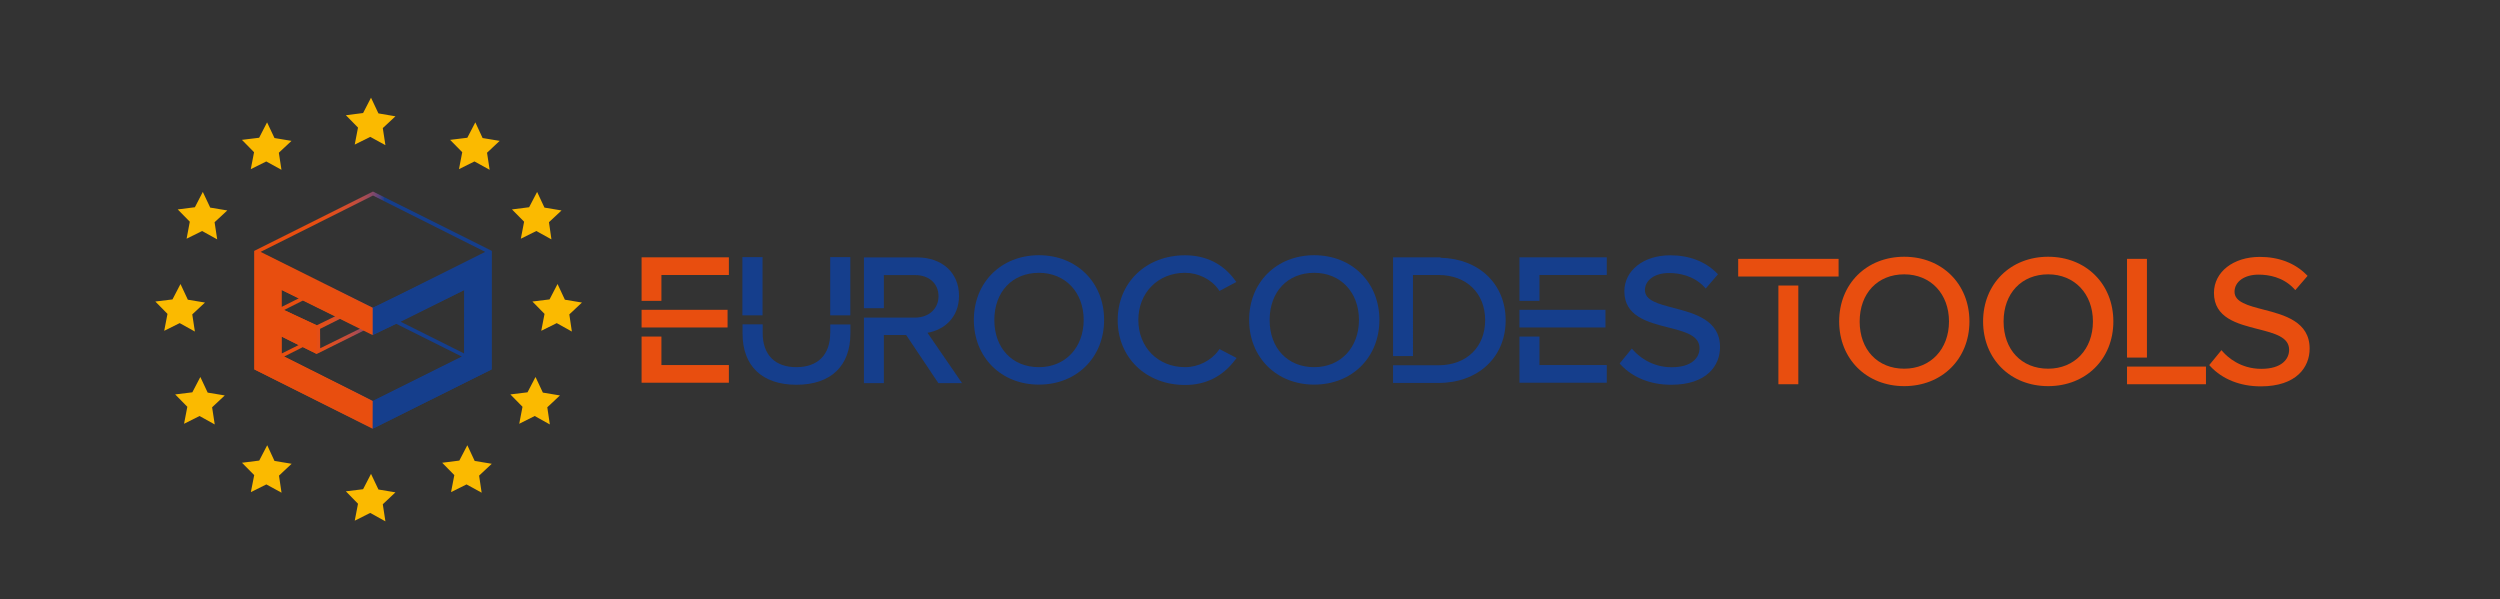 <?xml version="1.0" encoding="utf-8"?>
<!-- Generator: Adobe Illustrator 28.0.0, SVG Export Plug-In . SVG Version: 6.00 Build 0)  -->
<svg version="1.1" id="Calque_1" xmlns="http://www.w3.org/2000/svg" xmlns:xlink="http://www.w3.org/1999/xlink" x="0px" y="0px"
	 viewBox="0 0 343.92 82.42" style="enable-background:new 0 0 343.92 82.42;" xml:space="preserve">
<rect x="0" y="0" width="343.92" height="82.42" fill="#333333" stroke="none"/>
<style type="text/css">
	.st0{fill:#FBBA00;}
	.st1{fill:#E84E0F;}
	.st2{fill:#153E8C;}
	.st3{fill:url(#SVGID_1_);}
	.st4{fill:#FFFFFF;}
</style>
<g>
	<polygon class="st0" points="51.04,13.44 52.06,15.6 54.4,16 52.66,17.62 53.02,19.97 50.93,18.83 48.8,19.89 49.25,17.55 
		47.58,15.85 49.95,15.55 	"/>
	<polygon class="st0" points="51.04,65.19 52.06,67.34 54.4,67.73 52.66,69.37 53.02,71.72 50.93,70.56 48.8,71.63 49.25,69.3 
		47.58,67.59 49.95,67.3 	"/>
	<polygon class="st0" points="36.74,16.83 37.76,18.99 40.1,19.38 38.36,21.01 38.72,23.36 36.63,22.21 34.5,23.27 34.95,20.94 
		33.28,19.24 35.65,18.95 	"/>
	<polygon class="st0" points="65.39,16.83 66.39,18.99 68.74,19.38 67,21.01 67.36,23.36 65.27,22.21 63.14,23.27 63.59,20.94 
		61.92,19.24 64.29,18.95 	"/>
	<polygon class="st0" points="27.9,26.4 28.92,28.56 31.27,28.95 29.52,30.57 29.88,32.93 27.8,31.78 25.67,32.84 26.11,30.5 
		24.45,28.81 26.81,28.51 	"/>
	<polygon class="st0" points="73.89,26.4 74.9,28.56 77.25,28.95 75.52,30.57 75.86,32.93 73.78,31.78 71.65,32.84 72.1,30.5 
		70.43,28.81 72.79,28.51 	"/>
	<polygon class="st0" points="24.83,39.07 25.84,41.23 28.2,41.62 26.45,43.25 26.81,45.61 24.72,44.45 22.59,45.51 23.04,43.18 
		21.37,41.48 23.73,41.19 	"/>
	<polygon class="st0" points="76.7,39.07 77.71,41.23 80.06,41.62 78.32,43.25 78.67,45.61 76.59,44.45 74.46,45.51 74.91,43.18 
		73.24,41.48 75.6,41.19 	"/>
	<polygon class="st0" points="27.56,51.86 28.57,54.01 30.92,54.4 29.18,56.03 29.54,58.39 27.45,57.23 25.32,58.3 25.77,55.96 
		24.1,54.26 26.46,53.97 	"/>
	<polygon class="st0" points="73.67,51.86 74.68,54.01 77.03,54.4 75.29,56.03 75.64,58.39 73.56,57.23 71.43,58.3 71.88,55.96 
		70.21,54.26 72.57,53.97 	"/>
	<polygon class="st0" points="64.29,61.25 65.3,63.41 67.65,63.8 65.91,65.43 66.26,67.78 64.18,66.64 62.05,67.7 62.5,65.36 
		60.83,63.66 63.19,63.36 	"/>
	<polygon class="st0" points="36.76,61.25 37.76,63.41 40.12,63.8 38.38,65.43 38.73,67.78 36.64,66.64 34.51,67.7 34.97,65.36 
		33.29,63.66 35.66,63.36 	"/>
</g>
<g>
	<g>
		<rect x="88.26" y="42.62" class="st1" width="11.83" height="2.43"/>
		<polygon class="st1" points="90.99,46.3 88.26,46.3 88.26,52.65 100.27,52.65 100.27,50.22 90.99,50.22 		"/>
		<polygon class="st1" points="88.26,35.4 88.26,41.39 90.99,41.39 90.99,37.83 100.27,37.83 100.27,35.4 		"/>
	</g>
	<g>
		<rect x="102.13" y="35.37" class="st2" width="2.77" height="8.01"/>
		<path class="st2" d="M114.21,45.82c0,2.98-1.7,4.69-4.66,4.69c-2.94,0-4.63-1.71-4.63-4.69v-1.2h-2.77v1.25
			c0,4.49,2.7,7.06,7.41,7.06c4.73,0,7.43-2.57,7.43-7.06v-1.23h-2.77v1.17H114.21z"/>
		<rect x="114.21" y="35.37" class="st2" width="2.77" height="8.01"/>
	</g>
	<path class="st2" d="M127.59,45.78c2.23-0.38,4.34-2.04,4.34-5.09c0-3.17-2.32-5.28-5.78-5.28h-7.3v6.99h2.74v-4.56h4.3
		c1.92,0,3.22,1.17,3.22,2.91c0,1.73-1.33,2.94-3.22,2.94h-7.04v9.02h2.74v-6.62h3.07l4.43,6.62h3.26L127.59,45.78z"/>
	<path class="st2" d="M142.92,35.11c-5.19,0-8.95,3.74-8.95,8.9c0,5.15,3.76,8.9,8.95,8.9c5.2,0,8.97-3.74,8.97-8.9
		S148.11,35.11,142.92,35.11z M142.92,50.51c-3.66,0-6.13-2.61-6.13-6.49s2.47-6.49,6.13-6.49c3.63,0,6.16,2.67,6.16,6.49
		C149.07,47.84,146.54,50.51,142.92,50.51z"/>
	<path class="st2" d="M167.76,48.02l-0.14,0.2c-1,1.39-2.79,2.29-4.58,2.29c-3.74,0-6.44-2.73-6.44-6.49c0-3.76,2.71-6.49,6.44-6.49
		c1.8,0,3.61,0.9,4.58,2.29l0.14,0.21l2.32-1.24l-0.19-0.26c-1.63-2.23-3.99-3.41-6.86-3.41c-5.37,0-9.27,3.76-9.27,8.92
		s3.9,8.92,9.27,8.92c2.84,0,5.15-1.15,6.88-3.44l0.21-0.27L167.76,48.02z"/>
	<g>
		<path class="st2" d="M180.79,35.11c-5.19,0-8.95,3.74-8.95,8.9c0,5.15,3.76,8.9,8.95,8.9c5.2,0,8.97-3.74,8.97-8.9
			S185.99,35.11,180.79,35.11z M180.79,50.51c-3.66,0-6.13-2.61-6.13-6.49s2.47-6.49,6.13-6.49c3.63,0,6.16,2.67,6.16,6.49
			C186.94,47.84,184.41,50.51,180.79,50.51z"/>
		<path class="st2" d="M198.18,35.46V35.4h-6.54v13.58h2.74V37.83h3.51c3.84,0,6.42,2.49,6.42,6.21s-2.58,6.21-6.42,6.21h-6.25v2.43
			h6.25c5.44,0,9.24-3.54,9.24-8.61C207.13,39.08,203.47,35.58,198.18,35.46z"/>
		<polygon class="st2" points="209.03,41.39 211.78,41.39 211.78,37.83 221.04,37.83 221.04,35.4 209.03,35.4 		"/>
		<polygon class="st2" points="211.78,46.3 209.03,46.3 209.03,52.65 221.04,52.65 221.04,50.22 211.78,50.22 		"/>
		<rect x="209.03" y="42.62" class="st2" width="11.83" height="2.43"/>
		<path class="st2" d="M230.27,42.37c-2.14-0.56-3.98-1.03-3.98-2.45c0-1.39,1.36-2.36,3.3-2.36c1.39,0,3.36,0.33,4.85,1.9
			l0.21,0.23l1.69-1.96l-0.19-0.19c-1.58-1.58-3.79-2.42-6.38-2.42c-3.66,0-6.31,2.08-6.31,4.95c0,3.44,3.19,4.25,6.01,4.97
			c2.32,0.59,4.33,1.1,4.33,2.86c0,1.27-1.01,2.62-3.83,2.62c-2.87,0-4.63-1.62-5.26-2.32l-0.22-0.25l-1.68,2.05l0.17,0.19
			c1.65,1.76,4.1,2.74,6.91,2.74c4.96,0,6.73-2.68,6.73-5.18C236.63,44.03,233.1,43.11,230.27,42.37z"/>
	</g>
	<g>
		<rect x="239.12" y="35.61" class="st1" width="13.81" height="2.43"/>
		<rect x="244.65" y="39.28" class="st1" width="2.74" height="13.58"/>
		<path class="st1" d="M261.96,35.32c-5.19,0-8.95,3.74-8.95,8.9s3.76,8.9,8.95,8.9c5.2,0,8.97-3.74,8.97-8.9
			S267.16,35.32,261.96,35.32z M261.96,50.72c-3.66,0-6.13-2.61-6.13-6.49s2.47-6.49,6.13-6.49c3.63,0,6.16,2.67,6.16,6.49
			C268.11,48.05,265.58,50.72,261.96,50.72z"/>
		<path class="st1" d="M281.76,35.32c-5.19,0-8.95,3.74-8.95,8.9s3.76,8.9,8.95,8.9c5.2,0,8.97-3.74,8.97-8.9
			S286.96,35.32,281.76,35.32z M281.76,50.72c-3.66,0-6.13-2.61-6.13-6.49s2.47-6.49,6.13-6.49c3.62,0,6.16,2.67,6.16,6.49
			S285.39,50.72,281.76,50.72z"/>
		<rect x="292.61" y="35.61" class="st1" width="2.74" height="13.58"/>
		<rect x="292.61" y="50.43" class="st1" width="10.86" height="2.43"/>
		<path class="st1" d="M311.38,42.59c-2.14-0.56-3.98-1.03-3.98-2.45c0-1.39,1.35-2.36,3.3-2.36c1.39,0,3.36,0.33,4.85,1.9
			l0.21,0.23l1.69-1.96l-0.19-0.19c-1.58-1.58-3.79-2.42-6.38-2.42c-3.66,0-6.31,2.08-6.31,4.95c0,3.44,3.19,4.25,6.01,4.97
			c2.32,0.59,4.33,1.1,4.33,2.86c0,1.27-1.01,2.62-3.83,2.62c-2.87,0-4.63-1.62-5.26-2.32l-0.22-0.25l-1.68,2.05l0.17,0.19
			c1.65,1.76,4.1,2.74,6.91,2.74c4.96,0,6.73-2.68,6.73-5.18C317.75,44.24,314.22,43.32,311.38,42.59z"/>
	</g>
</g>
<g>
	
		<linearGradient id="SVGID_1_" gradientUnits="userSpaceOnUse" x1="36.756" y1="44.274" x2="53.431" y2="43.342" gradientTransform="matrix(1 0 0 -1 0 86.105)">
		<stop  offset="0" style="stop-color:#E84E0F"/>
		<stop  offset="0.341" style="stop-color:#E74E11"/>
		<stop  offset="0.464" style="stop-color:#E34E19"/>
		<stop  offset="0.552" style="stop-color:#DB4E24"/>
		<stop  offset="0.623" style="stop-color:#D14D30"/>
		<stop  offset="0.683" style="stop-color:#C24D3E"/>
		<stop  offset="0.737" style="stop-color:#AF4C4D"/>
		<stop  offset="0.786" style="stop-color:#984A5D"/>
		<stop  offset="0.831" style="stop-color:#7A486D"/>
		<stop  offset="0.872" style="stop-color:#55447D"/>
		<stop  offset="0.909" style="stop-color:#263F8A"/>
		<stop  offset="0.916" style="stop-color:#153E8C"/>
	</linearGradient>
	<path class="st3" d="M51.31,26.35l16.32,8.15v16.32l-16.32,8.13L35,50.82V34.5L51.31,26.35z M35.85,34.65l15.47,7.71l15.43-7.71
		L51.31,26.9L35.85,34.65z M41.11,41.04l-2.39-1.16v2.35L41.11,41.04z M41.08,47.47l-2.35-1.18v2.35L41.08,47.47z M43.57,44.75
		l2.57-1.25l-4.44-2.17l-2.62,1.32L43.57,44.75z M51.31,55.18l12.23-6.12l-9.02-4.51l-3.18,1.5l-1.22-0.61l-6.54,3.25l-1.91-0.94
		l-2.58,1.3L51.31,55.18z M49.59,45.18l-2.76-1.34l-2.8,1.4l0.02,2.67L49.59,45.18z M67.1,50.5V35.07l-15.38,7.65v2.54l12.67-6.24
		v10.2l-12.85,6.41v2.62L67.1,50.5z M55.11,44.26l8.76,4.38v-8.76L55.11,44.26z"/>
</g>
<polygon class="st4" points="50.86,42.81 50.86,45.25 38.3,39.11 38.3,42.86 43.17,45.22 43.17,47.92 38.3,45.52 38.3,49.24 
	50.86,55.61 50.86,58.08 35.44,50.4 35.44,35.11 "/>
<polygon class="st2" points="51.26,42.34 67.63,34.5 67.63,50.82 51.26,58.98 51.27,55.16 63.85,48.91 63.87,39.9 51.26,46.1 "/>
<polygon class="st1" points="51.26,42.34 51.26,46.1 38.74,39.88 38.74,42.51 43.57,44.75 43.58,48.7 38.74,46.3 38.74,48.89 
	51.27,55.16 51.26,58.98 34.99,50.82 35,34.5 "/>
</svg>
